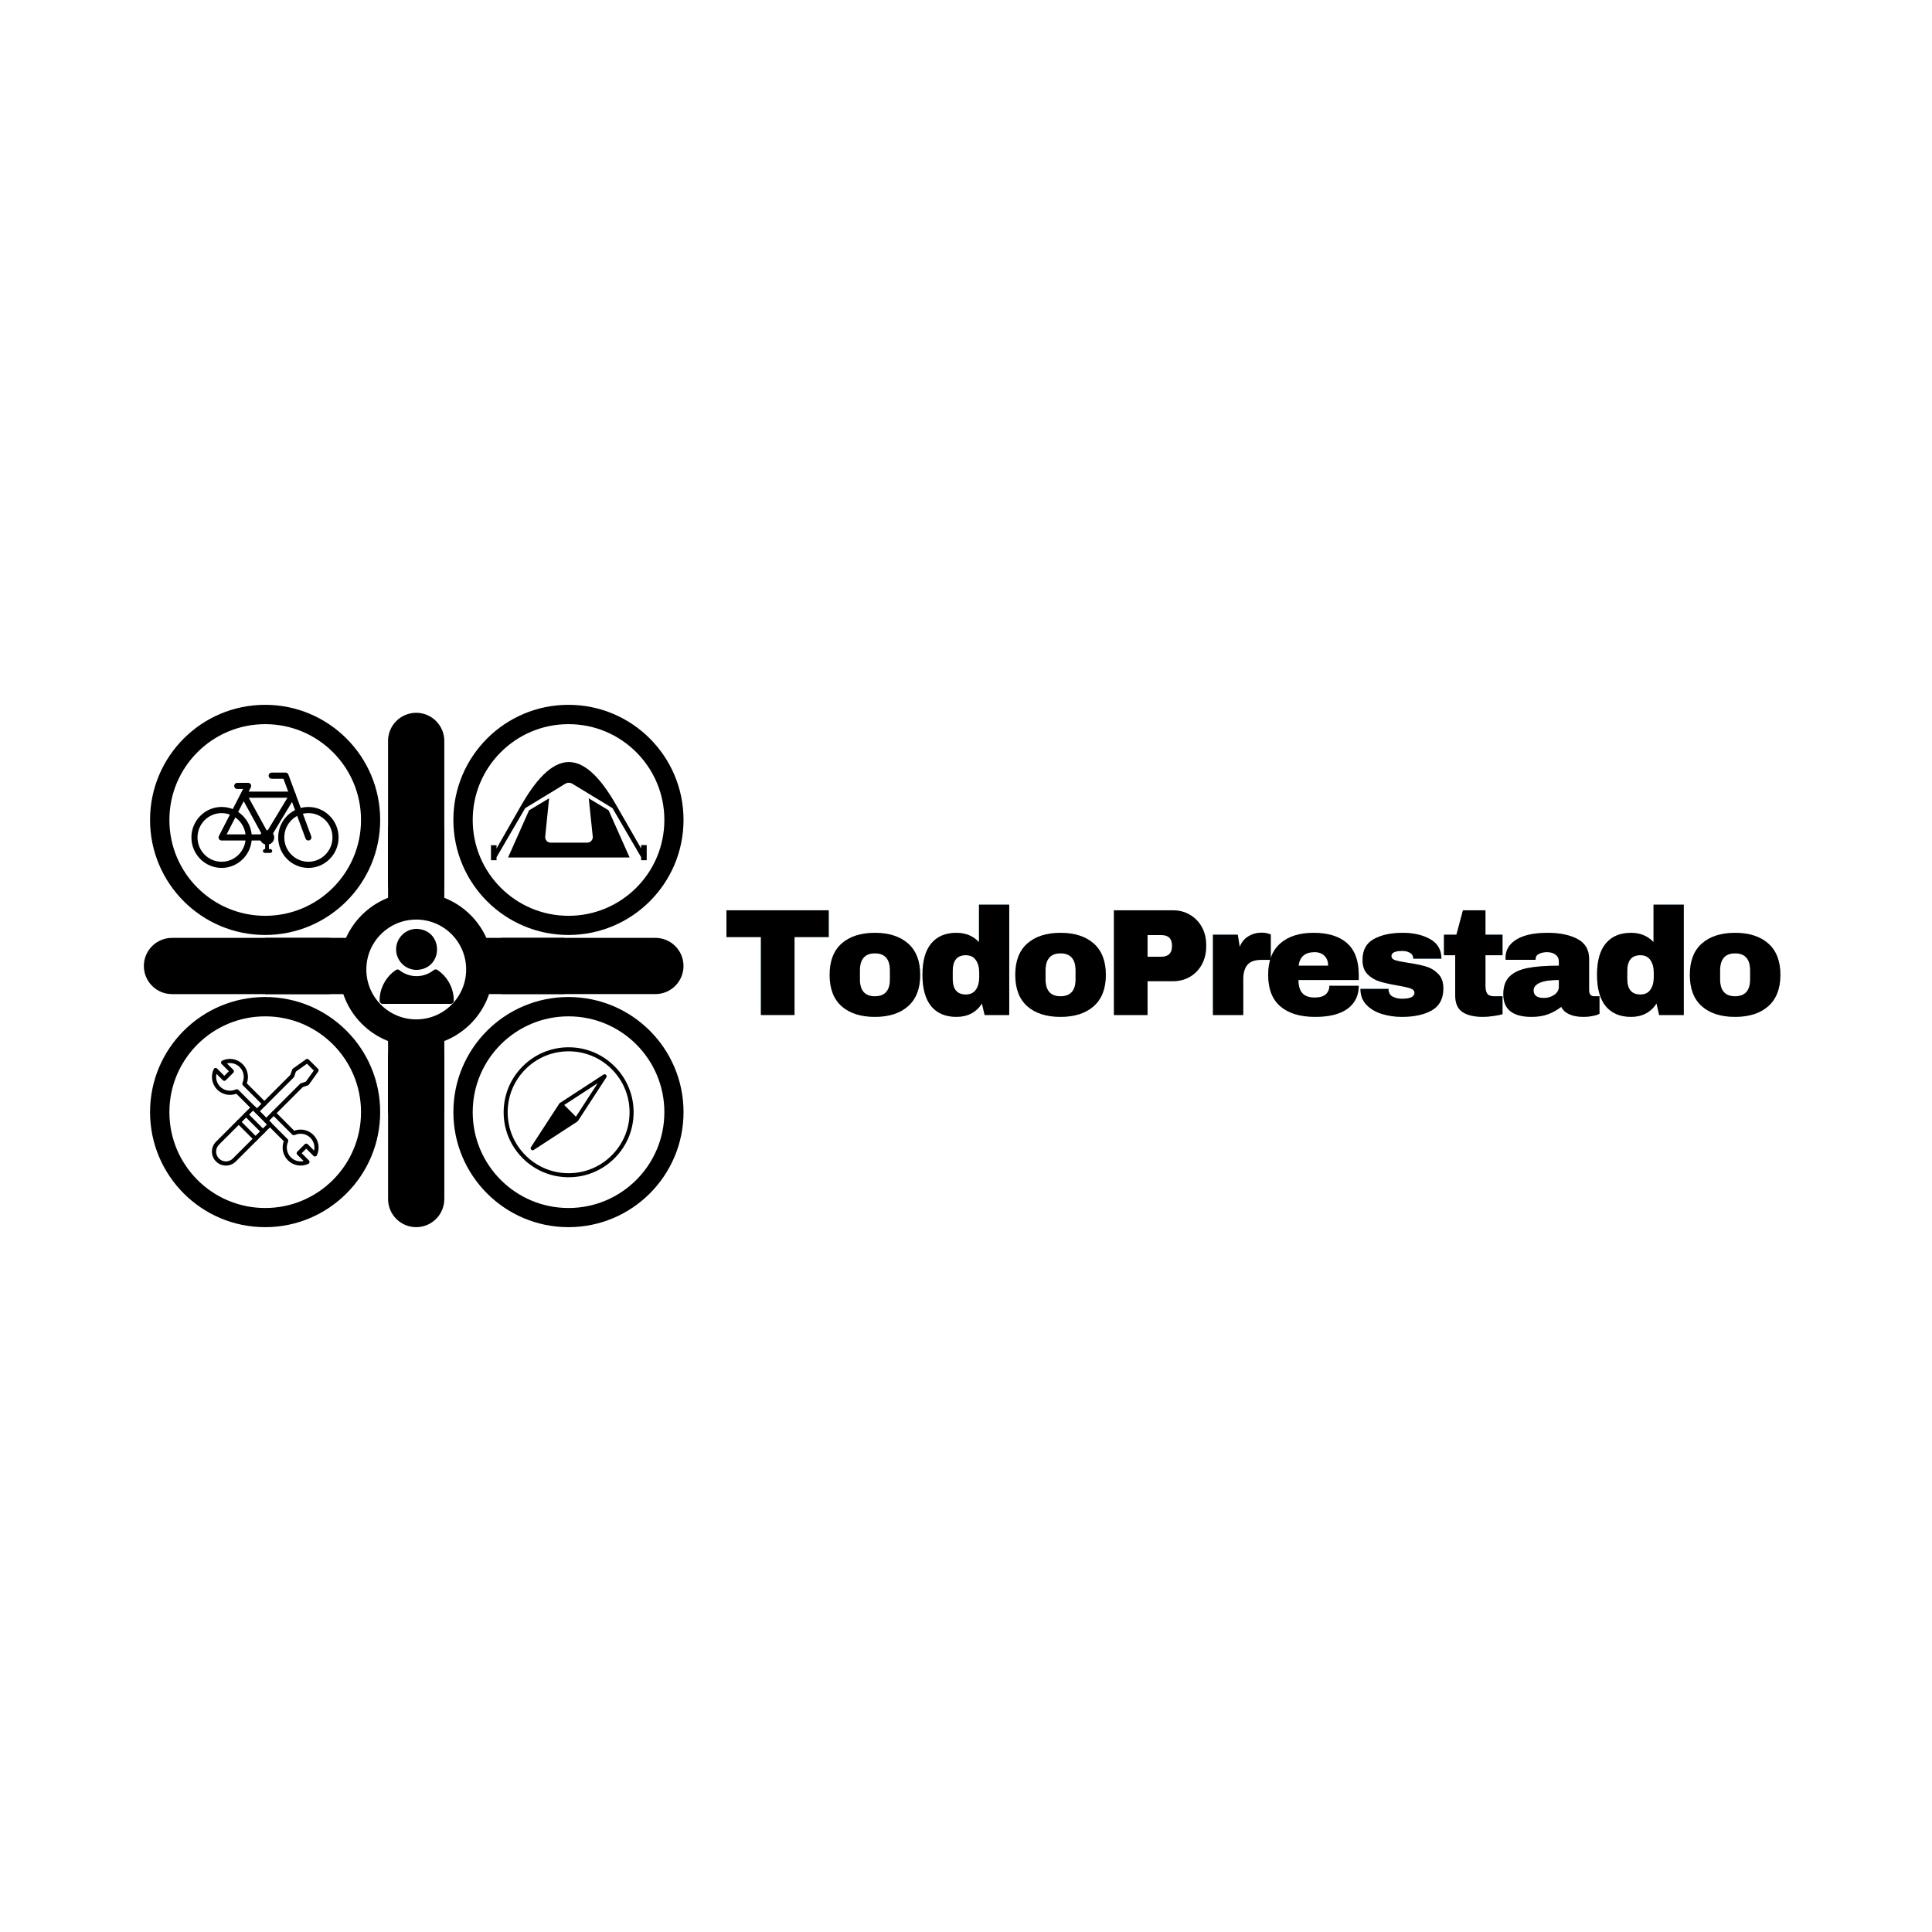 <svg xmlns="http://www.w3.org/2000/svg" xmlns:xlink="http://www.w3.org/1999/xlink" width="500" zoomAndPan="magnify" viewBox="0 0 375 375" height="500" preserveAspectRatio="xMidYMid meet" version="1.0"><defs><g/><clipPath id="51d22a4968"><path d="M 65.852 173.234 L 95.562 173.234 L 95.562 202.945 L 65.852 202.945 Z M 65.852 173.234 " clip-rule="nonzero"/></clipPath><clipPath id="b8a2814859"><path d="M 80.781 173.234 C 72.535 173.234 65.852 179.918 65.852 188.164 C 65.852 196.41 72.535 203.094 80.781 203.094 C 89.027 203.094 95.711 196.41 95.711 188.164 C 95.711 179.918 89.027 173.234 80.781 173.234 Z M 80.781 173.234 " clip-rule="nonzero"/></clipPath><clipPath id="1bf284b2b9"><path d="M 29.125 136.805 L 73.793 136.805 L 73.793 181.477 L 29.125 181.477 Z M 29.125 136.805 " clip-rule="nonzero"/></clipPath><clipPath id="a0500c71b8"><path d="M 51.461 136.805 C 39.125 136.805 29.125 146.805 29.125 159.141 C 29.125 171.477 39.125 181.477 51.461 181.477 C 63.793 181.477 73.793 171.477 73.793 159.141 C 73.793 146.805 63.793 136.805 51.461 136.805 Z M 51.461 136.805 " clip-rule="nonzero"/></clipPath><clipPath id="7dfee5e0df"><path d="M 88 136.805 L 132.672 136.805 L 132.672 181.477 L 88 181.477 Z M 88 136.805 " clip-rule="nonzero"/></clipPath><clipPath id="6f9ae97be9"><path d="M 110.336 136.805 C 98 136.805 88 146.805 88 159.141 C 88 171.477 98 181.477 110.336 181.477 C 122.672 181.477 132.672 171.477 132.672 159.141 C 132.672 146.805 122.672 136.805 110.336 136.805 Z M 110.336 136.805 " clip-rule="nonzero"/></clipPath><clipPath id="6c9ecbb7fb"><path d="M 29.125 193.52 L 73.793 193.52 L 73.793 238.191 L 29.125 238.191 Z M 29.125 193.52 " clip-rule="nonzero"/></clipPath><clipPath id="3307f92e00"><path d="M 51.461 193.52 C 39.125 193.52 29.125 203.52 29.125 215.855 C 29.125 228.191 39.125 238.191 51.461 238.191 C 63.793 238.191 73.793 228.191 73.793 215.855 C 73.793 203.52 63.793 193.52 51.461 193.52 Z M 51.461 193.52 " clip-rule="nonzero"/></clipPath><clipPath id="e83cafc082"><path d="M 88 193.52 L 132.672 193.52 L 132.672 238.191 L 88 238.191 Z M 88 193.52 " clip-rule="nonzero"/></clipPath><clipPath id="cff3b093d2"><path d="M 110.336 193.52 C 98 193.52 88 203.52 88 215.855 C 88 228.191 98 238.191 110.336 238.191 C 122.672 238.191 132.672 228.191 132.672 215.855 C 132.672 203.52 122.672 193.52 110.336 193.52 Z M 110.336 193.52 " clip-rule="nonzero"/></clipPath><clipPath id="0db9d3f330"><path d="M 73.562 180.281 L 88.137 180.281 L 88.137 194.855 L 73.562 194.855 Z M 73.562 180.281 " clip-rule="nonzero"/></clipPath><clipPath id="d505fb170c"><path d="M 27.922 182.043 L 69 182.043 L 69 192.957 L 27.922 192.957 Z M 27.922 182.043 " clip-rule="nonzero"/></clipPath><clipPath id="c0d6586aa4"><path d="M 33.383 182.043 L 63.547 182.043 C 64.996 182.043 66.383 182.617 67.406 183.641 C 68.434 184.664 69.008 186.051 69.008 187.5 C 69.008 188.949 68.434 190.336 67.406 191.359 C 66.383 192.383 64.996 192.957 63.547 192.957 L 33.383 192.957 C 31.934 192.957 30.547 192.383 29.523 191.359 C 28.5 190.336 27.922 188.949 27.922 187.5 C 27.922 186.051 28.5 184.664 29.523 183.641 C 30.547 182.617 31.934 182.043 33.383 182.043 Z M 33.383 182.043 " clip-rule="nonzero"/></clipPath><clipPath id="7d7db7aea1"><path d="M 51.461 182.043 L 67.758 182.043 L 67.758 192.957 L 51.461 192.957 Z M 51.461 182.043 " clip-rule="nonzero"/></clipPath><clipPath id="9d4a334c44"><path d="M 92.281 182.039 L 132.668 182.039 L 132.668 192.953 L 92.281 192.953 Z M 92.281 182.039 " clip-rule="nonzero"/></clipPath><clipPath id="07de945ded"><path d="M 127.211 192.953 L 97.762 192.953 C 96.312 192.953 94.926 192.379 93.898 191.355 C 92.875 190.332 92.301 188.945 92.301 187.496 C 92.301 186.047 92.875 184.66 93.898 183.637 C 94.926 182.613 96.312 182.039 97.762 182.039 L 127.211 182.039 C 128.656 182.039 130.047 182.613 131.07 183.637 C 132.094 184.66 132.668 186.047 132.668 187.496 C 132.668 188.945 132.094 190.332 131.07 191.355 C 130.047 192.379 128.656 192.953 127.211 192.953 Z M 127.211 192.953 " clip-rule="nonzero"/></clipPath><clipPath id="dc08a84a19"><path d="M 93.535 182.039 L 109.547 182.039 L 109.547 192.953 L 93.535 192.953 Z M 93.535 182.039 " clip-rule="nonzero"/></clipPath><clipPath id="79e61c5f32"><path d="M 75.324 199.723 L 86.242 199.723 L 86.242 238.191 L 75.324 238.191 Z M 75.324 199.723 " clip-rule="nonzero"/></clipPath><clipPath id="0e1673c36c"><path d="M 75.324 232.73 L 75.324 205.203 C 75.324 203.754 75.898 202.367 76.922 201.344 C 77.945 200.32 79.332 199.746 80.781 199.746 C 82.23 199.746 83.617 200.32 84.641 201.344 C 85.664 202.367 86.242 203.754 86.242 205.203 L 86.242 232.73 C 86.242 234.18 85.664 235.566 84.641 236.59 C 83.617 237.617 82.23 238.191 80.781 238.191 C 79.332 238.191 77.945 237.617 76.922 236.59 C 75.898 235.566 75.324 234.18 75.324 232.73 Z M 75.324 232.73 " clip-rule="nonzero"/></clipPath><clipPath id="65f0b4b7fd"><path d="M 75.324 200.914 L 86.242 200.914 L 86.242 216.164 L 75.324 216.164 Z M 75.324 200.914 " clip-rule="nonzero"/></clipPath><clipPath id="0460142503"><path d="M 75.32 138.352 L 86.238 138.352 L 86.238 176.82 L 75.32 176.82 Z M 75.32 138.352 " clip-rule="nonzero"/></clipPath><clipPath id="da200a69f6"><path d="M 86.238 143.812 L 86.238 171.34 C 86.238 172.789 85.66 174.176 84.637 175.199 C 83.613 176.223 82.227 176.797 80.777 176.797 C 79.332 176.797 77.941 176.223 76.918 175.199 C 75.895 174.176 75.32 172.789 75.32 171.34 L 75.32 143.812 C 75.32 142.363 75.895 140.977 76.918 139.953 C 77.941 138.93 79.332 138.352 80.777 138.352 C 82.227 138.352 83.613 138.93 84.637 139.953 C 85.66 140.977 86.238 142.363 86.238 143.812 Z M 86.238 143.812 " clip-rule="nonzero"/></clipPath><clipPath id="2c70ca0573"><path d="M 75.32 160.379 L 86.238 160.379 L 86.238 175.629 L 75.32 175.629 Z M 75.32 160.379 " clip-rule="nonzero"/></clipPath><clipPath id="7c608cb29b"><path d="M 41 214 L 53 214 L 53 226.535 L 41 226.535 Z M 41 214 " clip-rule="nonzero"/></clipPath><clipPath id="6fea62fb5c"><path d="M 49 205.234 L 62 205.234 L 62 218 L 49 218 Z M 49 205.234 " clip-rule="nonzero"/></clipPath><clipPath id="5ae2ea6c34"><path d="M 51 215 L 62 215 L 62 226.535 L 51 226.535 Z M 51 215 " clip-rule="nonzero"/></clipPath><clipPath id="85632f9ba0"><path d="M 41 205.234 L 52 205.234 L 52 217 L 41 217 Z M 41 205.234 " clip-rule="nonzero"/></clipPath><clipPath id="e56749ca73"><path d="M 95.277 147.91 L 125.547 147.91 L 125.547 166.969 L 95.277 166.969 Z M 95.277 147.91 " clip-rule="nonzero"/></clipPath><clipPath id="ddf168c803"><path d="M 53 156 L 65.73 156 L 65.73 168.461 L 53 168.461 Z M 53 156 " clip-rule="nonzero"/></clipPath><clipPath id="d28687e82f"><path d="M 37.141 156 L 49 156 L 49 168.461 L 37.141 168.461 Z M 37.141 156 " clip-rule="nonzero"/></clipPath><clipPath id="f5a5a85dc0"><path d="M 52 149.961 L 61 149.961 L 61 164 L 52 164 Z M 52 149.961 " clip-rule="nonzero"/></clipPath><clipPath id="9a4835dd1b"><path d="M 97.758 203.277 L 122.984 203.277 L 122.984 228.504 L 97.758 228.504 Z M 97.758 203.277 " clip-rule="nonzero"/></clipPath></defs><rect x="-37.5" width="450" fill="#ffffff" y="-37.5" height="450" fill-opacity="1"/><rect x="-37.5" width="450" fill="#ffffff" y="-37.5" height="450" fill-opacity="1"/><g clip-path="url(#51d22a4968)"><g clip-path="url(#b8a2814859)"><path stroke-linecap="butt" transform="matrix(0.561, 0, 0, 0.561, 65.851, 173.235)" fill="none" stroke-linejoin="miter" d="M 26.633 -0.001 C 11.923 -0.001 0.001 11.921 0.001 26.631 C 0.001 41.341 11.923 53.264 26.633 53.264 C 41.343 53.264 53.266 41.341 53.266 26.631 C 53.266 11.921 41.343 -0.001 26.633 -0.001 Z M 26.633 -0.001 " stroke="#000000" stroke-width="18.731" stroke-opacity="1" stroke-miterlimit="4"/></g></g><g clip-path="url(#1bf284b2b9)"><g clip-path="url(#a0500c71b8)"><path stroke-linecap="butt" transform="matrix(0.561, 0, 0, 0.561, 29.124, 136.806)" fill="none" stroke-linejoin="miter" d="M 39.847 -0.003 C 17.841 -0.003 0.002 17.836 0.002 39.841 C 0.002 61.847 17.841 79.686 39.847 79.686 C 61.846 79.686 79.684 61.847 79.684 39.841 C 79.684 17.836 61.846 -0.003 39.847 -0.003 Z M 39.847 -0.003 " stroke="#000000" stroke-width="13.379" stroke-opacity="1" stroke-miterlimit="4"/></g></g><g clip-path="url(#7dfee5e0df)"><g clip-path="url(#6f9ae97be9)"><path stroke-linecap="butt" transform="matrix(0.561, 0, 0, 0.561, 87.999, 136.806)" fill="none" stroke-linejoin="miter" d="M 39.846 -0.003 C 17.84 -0.003 0.001 17.836 0.001 39.841 C 0.001 61.847 17.84 79.686 39.846 79.686 C 61.851 79.686 79.69 61.847 79.69 39.841 C 79.69 17.836 61.851 -0.003 39.846 -0.003 Z M 39.846 -0.003 " stroke="#000000" stroke-width="13.379" stroke-opacity="1" stroke-miterlimit="4"/></g></g><g clip-path="url(#6c9ecbb7fb)"><g clip-path="url(#3307f92e00)"><path stroke-linecap="butt" transform="matrix(0.561, 0, 0, 0.561, 29.124, 193.519)" fill="none" stroke-linejoin="miter" d="M 39.847 0.001 C 17.841 0.001 0.002 17.839 0.002 39.845 C 0.002 61.851 17.841 79.69 39.847 79.69 C 61.846 79.69 79.684 61.851 79.684 39.845 C 79.684 17.839 61.846 0.001 39.847 0.001 Z M 39.847 0.001 " stroke="#000000" stroke-width="13.379" stroke-opacity="1" stroke-miterlimit="4"/></g></g><g clip-path="url(#e83cafc082)"><g clip-path="url(#cff3b093d2)"><path stroke-linecap="butt" transform="matrix(0.561, 0, 0, 0.561, 87.999, 193.519)" fill="none" stroke-linejoin="miter" d="M 39.846 0.001 C 17.84 0.001 0.001 17.839 0.001 39.845 C 0.001 61.851 17.84 79.69 39.846 79.69 C 61.851 79.69 79.69 61.851 79.69 39.845 C 79.69 17.839 61.851 0.001 39.846 0.001 Z M 39.846 0.001 " stroke="#000000" stroke-width="13.379" stroke-opacity="1" stroke-miterlimit="4"/></g></g><g clip-path="url(#0db9d3f330)"><path fill="#000000" d="M 76.887 184.273 C 76.887 184.012 76.91 183.754 76.961 183.496 C 77.012 183.242 77.09 182.992 77.188 182.75 C 77.289 182.508 77.414 182.277 77.559 182.062 C 77.703 181.844 77.867 181.641 78.055 181.457 C 78.238 181.273 78.441 181.105 78.656 180.961 C 78.875 180.816 79.105 180.691 79.348 180.594 C 79.586 180.492 79.836 180.418 80.094 180.367 C 80.352 180.312 80.609 180.289 80.871 180.289 C 86.141 180.473 86.148 188.059 80.883 188.262 C 80.621 188.262 80.363 188.234 80.105 188.184 C 79.848 188.137 79.598 188.059 79.355 187.961 C 79.113 187.859 78.883 187.738 78.664 187.594 C 78.445 187.445 78.242 187.281 78.059 187.098 C 77.871 186.91 77.707 186.711 77.562 186.492 C 77.414 186.273 77.293 186.043 77.191 185.801 C 77.09 185.559 77.016 185.312 76.961 185.055 C 76.91 184.797 76.887 184.535 76.887 184.273 Z M 84.906 188.262 C 84.668 188.117 84.434 188.121 84.203 188.281 C 83.723 188.668 83.191 188.965 82.609 189.172 C 82.027 189.375 81.43 189.477 80.809 189.469 C 80.191 189.465 79.594 189.359 79.016 189.145 C 78.434 188.934 77.906 188.629 77.434 188.23 C 77.242 188.145 77.055 188.152 76.875 188.262 C 75.875 188.926 75.094 189.789 74.527 190.848 C 73.961 191.906 73.676 193.035 73.68 194.238 C 73.68 194.406 73.738 194.551 73.859 194.672 C 73.977 194.789 74.121 194.852 74.293 194.852 L 87.469 194.852 C 87.641 194.852 87.785 194.789 87.902 194.672 C 88.023 194.551 88.082 194.406 88.082 194.238 C 88.082 193.039 87.801 191.914 87.238 190.855 C 86.676 189.797 85.898 188.934 84.906 188.262 Z M 84.906 188.262 " fill-opacity="1" fill-rule="nonzero"/></g><g clip-path="url(#d505fb170c)"><g clip-path="url(#c0d6586aa4)"><path fill="#000000" d="M 27.922 182.043 L 68.992 182.043 L 68.992 192.957 L 27.922 192.957 Z M 27.922 182.043 " fill-opacity="1" fill-rule="nonzero"/></g></g><g clip-path="url(#7d7db7aea1)"><path fill="#000000" d="M 51.461 182.043 L 67.75 182.043 L 67.75 192.957 L 51.461 192.957 Z M 51.461 182.043 " fill-opacity="1" fill-rule="nonzero"/></g><g clip-path="url(#9d4a334c44)"><g clip-path="url(#07de945ded)"><path fill="#000000" d="M 132.668 192.953 L 92.281 192.953 L 92.281 182.039 L 132.668 182.039 Z M 132.668 192.953 " fill-opacity="1" fill-rule="nonzero"/></g></g><g clip-path="url(#dc08a84a19)"><path fill="#000000" d="M 109.547 192.953 L 93.555 192.953 L 93.555 182.039 L 109.547 182.039 Z M 109.547 192.953 " fill-opacity="1" fill-rule="nonzero"/></g><g clip-path="url(#79e61c5f32)"><g clip-path="url(#0e1673c36c)"><path fill="#000000" d="M 75.324 238.191 L 75.324 199.723 L 86.242 199.723 L 86.242 238.191 Z M 75.324 238.191 " fill-opacity="1" fill-rule="nonzero"/></g></g><g clip-path="url(#65f0b4b7fd)"><path fill="#000000" d="M 75.324 216.164 L 75.324 200.898 L 86.242 200.898 L 86.242 216.164 Z M 75.324 216.164 " fill-opacity="1" fill-rule="nonzero"/></g><g clip-path="url(#0460142503)"><g clip-path="url(#da200a69f6)"><path fill="#000000" d="M 86.238 138.352 L 86.238 176.82 L 75.32 176.82 L 75.32 138.352 Z M 86.238 138.352 " fill-opacity="1" fill-rule="nonzero"/></g></g><g clip-path="url(#2c70ca0573)"><path fill="#000000" d="M 86.238 160.379 L 86.238 175.645 L 75.32 175.645 L 75.32 160.379 Z M 86.238 160.379 " fill-opacity="1" fill-rule="nonzero"/></g><g clip-path="url(#7c608cb29b)"><path fill="#000000" d="M 41.934 225.441 C 40.871 224.383 40.871 222.668 41.93 221.605 L 48.844 214.691 C 49.004 214.535 49.262 214.535 49.418 214.691 L 52.684 217.957 C 52.84 218.113 52.84 218.371 52.684 218.531 L 45.77 225.441 C 44.707 226.504 42.992 226.504 41.934 225.441 Z M 49.133 215.555 L 42.504 222.18 C 41.762 222.922 41.762 224.125 42.504 224.867 C 43.25 225.613 44.453 225.613 45.195 224.867 L 51.82 218.242 Z M 49.133 215.555 " fill-opacity="1" fill-rule="nonzero"/></g><path fill="#000000" d="M 50.75 219.891 L 47.484 216.625 C 47.328 216.469 47.328 216.211 47.484 216.051 C 47.645 215.895 47.902 215.895 48.059 216.051 L 51.324 219.316 C 51.48 219.473 51.48 219.73 51.324 219.891 C 51.164 220.047 50.906 220.047 50.75 219.891 Z M 50.75 219.891 " fill-opacity="1" fill-rule="nonzero"/><path fill="#000000" d="M 49.312 221.324 L 46.051 218.062 C 45.891 217.902 45.891 217.645 46.051 217.488 C 46.207 217.328 46.465 217.328 46.625 217.488 L 49.887 220.75 C 50.047 220.91 50.047 221.164 49.887 221.324 C 49.73 221.484 49.473 221.484 49.312 221.324 Z M 49.312 221.324 " fill-opacity="1" fill-rule="nonzero"/><g clip-path="url(#6fea62fb5c)"><path fill="#000000" d="M 51.383 217.805 L 49.57 215.992 C 49.41 215.832 49.41 215.578 49.57 215.418 L 56.371 208.617 L 56.703 207.621 C 56.73 207.539 56.781 207.469 56.852 207.418 L 59.391 205.605 C 59.551 205.488 59.773 205.508 59.914 205.648 L 61.727 207.461 C 61.867 207.602 61.883 207.824 61.77 207.984 L 59.957 210.523 C 59.906 210.594 59.836 210.645 59.754 210.672 L 58.758 211.004 L 51.957 217.805 C 51.797 217.965 51.543 217.965 51.383 217.805 Z M 50.43 215.703 L 51.668 216.945 L 58.25 210.363 C 58.297 210.316 58.352 210.285 58.41 210.266 L 59.371 209.941 L 60.91 207.793 L 59.582 206.465 L 57.43 208.004 L 57.109 208.965 C 57.09 209.023 57.059 209.078 57.012 209.125 Z M 50.43 215.703 " fill-opacity="1" fill-rule="nonzero"/></g><g clip-path="url(#5ae2ea6c34)"><path fill="#000000" d="M 55.879 225.215 C 54.91 224.242 54.602 222.777 55.082 221.504 L 51.383 217.805 C 51.223 217.645 51.223 217.391 51.383 217.23 C 51.539 217.07 51.797 217.07 51.957 217.23 L 55.797 221.074 C 55.949 221.223 55.988 221.453 55.902 221.645 C 55.449 222.652 55.668 223.855 56.453 224.641 C 57.109 225.297 58.055 225.559 58.938 225.359 L 57.699 224.121 C 57.539 223.961 57.539 223.707 57.699 223.547 L 59.152 222.09 C 59.312 221.934 59.57 221.934 59.727 222.09 L 60.969 223.328 C 61.164 222.445 60.902 221.504 60.246 220.844 C 59.465 220.062 58.258 219.84 57.25 220.293 C 57.059 220.383 56.832 220.34 56.684 220.191 L 52.84 216.348 C 52.68 216.191 52.68 215.934 52.84 215.773 C 52.996 215.617 53.254 215.617 53.414 215.773 L 57.109 219.473 C 58.383 218.992 59.852 219.301 60.82 220.27 C 61.863 221.316 62.141 222.914 61.504 224.25 C 61.383 224.5 61.047 224.559 60.848 224.359 L 59.441 222.953 L 58.559 223.836 L 59.969 225.242 C 60.164 225.441 60.109 225.773 59.855 225.895 C 58.516 226.535 56.918 226.254 55.879 225.215 Z M 55.879 225.215 " fill-opacity="1" fill-rule="nonzero"/></g><g clip-path="url(#85632f9ba0)"><path fill="#000000" d="M 49.57 215.992 L 45.871 212.293 C 44.598 212.773 43.133 212.465 42.16 211.496 C 41.117 210.449 40.844 208.852 41.48 207.52 C 41.598 207.266 41.934 207.207 42.133 207.406 L 43.539 208.816 L 44.422 207.934 L 43.016 206.523 C 42.816 206.328 42.875 205.992 43.125 205.871 C 44.461 205.234 46.059 205.508 47.102 206.555 C 48.074 207.523 48.383 208.992 47.902 210.262 L 51.598 213.961 C 51.758 214.121 51.758 214.379 51.598 214.535 C 51.441 214.695 51.184 214.695 51.023 214.535 L 47.184 210.695 C 47.035 210.543 46.992 210.316 47.078 210.125 C 47.535 209.117 47.312 207.91 46.527 207.129 C 45.871 206.469 44.93 206.211 44.047 206.406 L 45.285 207.645 C 45.441 207.805 45.441 208.062 45.285 208.219 L 43.828 209.676 C 43.75 209.754 43.648 209.797 43.539 209.797 C 43.434 209.797 43.328 209.754 43.254 209.676 L 42.016 208.438 C 41.816 209.32 42.078 210.266 42.734 210.922 C 43.52 211.703 44.723 211.926 45.73 211.473 C 45.922 211.387 46.152 211.426 46.301 211.574 L 50.145 215.418 C 50.301 215.578 50.301 215.832 50.145 215.992 C 49.984 216.152 49.727 216.152 49.57 215.992 Z M 49.57 215.992 " fill-opacity="1" fill-rule="nonzero"/></g><g clip-path="url(#e56749ca73)"><path fill="#000000" d="M 110.414 147.91 C 106.93 147.91 103.801 151.723 101.156 156.328 L 96.379 164.695 L 96.379 164.059 L 95.297 164.059 L 95.297 166.969 L 96.379 166.969 L 96.379 166.387 L 101.938 156.859 L 108.605 152.809 C 109.82 152.066 109.898 151.934 110.414 151.934 C 110.926 151.934 111.008 152.094 112.219 152.809 L 118.887 156.859 L 124.445 166.387 L 124.445 166.969 L 125.527 166.969 L 125.527 164.031 L 124.445 164.031 L 124.445 164.695 L 119.641 156.328 C 117.023 151.723 113.895 147.91 110.414 147.91 Z M 106.578 154.953 L 102.691 157.281 L 98.617 166.441 L 122.207 166.441 L 118.133 157.281 L 114.273 154.953 L 115.055 162.391 C 115.109 163.027 114.594 163.555 114.027 163.555 L 106.848 163.555 C 106.281 163.555 105.77 163.027 105.824 162.391 Z M 106.578 154.953 " fill-opacity="1" fill-rule="nonzero"/></g><g clip-path="url(#ddf168c803)"><path fill="#000000" d="M 59.859 157.824 C 57.277 157.824 55.18 159.941 55.18 162.547 C 55.18 165.148 57.277 167.266 59.859 167.266 C 62.438 167.266 64.535 165.148 64.535 162.547 C 64.535 159.941 62.438 157.824 59.859 157.824 Z M 59.859 168.461 C 56.625 168.461 53.996 165.809 53.996 162.547 C 53.996 159.285 56.625 156.633 59.859 156.633 C 63.09 156.633 65.719 159.285 65.719 162.547 C 65.719 165.809 63.09 168.461 59.859 168.461 " fill-opacity="1" fill-rule="nonzero"/></g><g clip-path="url(#d28687e82f)"><path fill="#000000" d="M 43.016 157.824 C 40.434 157.824 38.336 159.941 38.336 162.547 C 38.336 165.148 40.434 167.266 43.016 167.266 C 45.594 167.266 47.691 165.148 47.691 162.547 C 47.691 159.941 45.594 157.824 43.016 157.824 Z M 43.016 168.461 C 39.781 168.461 37.152 165.809 37.152 162.547 C 37.152 159.285 39.781 156.629 43.016 156.629 C 46.246 156.629 48.875 159.285 48.875 162.547 C 48.875 165.809 46.246 168.461 43.016 168.461 " fill-opacity="1" fill-rule="nonzero"/></g><g clip-path="url(#f5a5a85dc0)"><path fill="#000000" d="M 59.859 163.145 C 59.617 163.145 59.395 162.996 59.305 162.754 L 55.016 151.156 L 52.734 151.156 C 52.41 151.156 52.145 150.887 52.145 150.559 C 52.145 150.23 52.41 149.961 52.734 149.961 L 55.426 149.961 C 55.672 149.961 55.895 150.117 55.98 150.352 L 60.414 162.336 C 60.527 162.645 60.371 162.988 60.066 163.105 C 59.996 163.129 59.926 163.145 59.859 163.145 " fill-opacity="1" fill-rule="nonzero"/></g><path fill="#000000" d="M 43.988 161.949 L 50.828 161.949 L 47.301 155.512 Z M 51.828 163.145 L 43.016 163.145 C 42.809 163.145 42.617 163.035 42.508 162.855 C 42.402 162.676 42.395 162.457 42.488 162.27 L 46.758 153.977 C 46.758 153.973 46.758 153.973 46.758 153.973 L 47.184 153.141 L 46.051 153.141 C 45.727 153.141 45.461 152.875 45.461 152.547 C 45.461 152.215 45.727 151.949 46.051 151.949 L 48.16 151.949 C 48.367 151.949 48.559 152.059 48.664 152.234 C 48.773 152.414 48.781 152.637 48.684 152.82 L 48.258 153.652 L 56.391 153.652 C 56.715 153.652 56.98 153.918 56.98 154.25 C 56.98 154.578 56.715 154.844 56.391 154.844 L 48.285 154.844 L 52.348 162.258 C 52.449 162.441 52.445 162.668 52.34 162.848 C 52.234 163.031 52.039 163.145 51.828 163.145 " fill-opacity="1" fill-rule="nonzero"/><path fill="#000000" d="M 51.828 163.145 C 51.723 163.145 51.617 163.113 51.523 163.055 C 51.242 162.883 51.156 162.516 51.324 162.234 L 56.305 153.988 C 56.473 153.707 56.836 153.621 57.117 153.789 C 57.395 153.961 57.484 154.328 57.312 154.613 L 52.336 162.855 C 52.223 163.039 52.027 163.145 51.828 163.145 " fill-opacity="1" fill-rule="nonzero"/><path fill="#000000" d="M 53.223 162.547 C 53.223 163.324 52.598 163.953 51.828 163.953 C 51.059 163.953 50.438 163.324 50.438 162.547 C 50.438 161.77 51.059 161.141 51.828 161.141 C 52.598 161.141 53.223 161.77 53.223 162.547 " fill-opacity="1" fill-rule="nonzero"/><path fill="#000000" d="M 52.469 165.547 L 51.398 165.547 C 51.195 165.547 51.035 165.383 51.035 165.176 C 51.035 164.973 51.195 164.809 51.398 164.809 L 51.465 164.809 L 51.465 162.547 C 51.465 162.34 51.629 162.176 51.828 162.176 C 52.031 162.176 52.195 162.34 52.195 162.547 L 52.195 164.809 L 52.469 164.809 C 52.672 164.809 52.836 164.973 52.836 165.176 C 52.836 165.383 52.672 165.547 52.469 165.547 " fill-opacity="1" fill-rule="nonzero"/><g clip-path="url(#9a4835dd1b)"><path fill="#000000" d="M 110.371 228.504 C 107 228.504 103.836 227.191 101.453 224.809 C 99.07 222.426 97.758 219.258 97.758 215.891 C 97.758 212.52 99.07 209.355 101.453 206.973 C 103.836 204.59 107 203.277 110.371 203.277 C 113.738 203.277 116.906 204.59 119.289 206.973 C 121.672 209.355 122.984 212.52 122.984 215.891 C 122.984 219.258 121.672 222.426 119.289 224.809 C 116.906 227.191 113.738 228.504 110.371 228.504 Z M 110.371 204.059 C 107.211 204.059 104.238 205.289 102.004 207.523 C 99.77 209.758 98.539 212.73 98.539 215.891 C 98.539 219.051 99.77 222.02 102.004 224.254 C 104.238 226.488 107.211 227.719 110.371 227.719 C 113.531 227.719 116.5 226.488 118.734 224.254 C 120.969 222.02 122.199 219.051 122.199 215.891 C 122.199 212.73 120.969 209.758 118.734 207.523 C 116.5 205.289 113.531 204.059 110.371 204.059 Z M 117.633 208.625 C 117.504 208.496 117.301 208.473 117.145 208.574 L 108.68 214.082 C 108.668 214.09 108.656 214.098 108.648 214.105 C 108.645 214.105 108.645 214.109 108.645 214.109 C 108.637 214.113 108.629 214.121 108.621 214.129 C 108.617 214.133 108.613 214.137 108.609 214.141 C 108.602 214.148 108.594 214.156 108.59 214.164 C 108.586 214.164 108.586 214.164 108.586 214.168 C 108.578 214.176 108.57 214.188 108.562 214.199 L 103.055 222.664 C 102.953 222.82 102.977 223.023 103.105 223.152 C 103.184 223.23 103.281 223.27 103.383 223.27 C 103.457 223.27 103.531 223.246 103.598 223.207 L 112.062 217.695 C 112.086 217.684 112.105 217.664 112.125 217.645 C 112.145 217.625 112.164 217.605 112.176 217.582 L 117.688 209.117 C 117.785 208.961 117.766 208.758 117.633 208.625 Z M 111.785 216.75 L 109.512 214.477 L 116.02 210.238 Z M 111.785 216.75 " fill-opacity="1" fill-rule="nonzero"/></g><g fill="#039be5" fill-opacity="0.4"><g transform="translate(140.328, 197.015)"><g><path d="M 13.891 -15.125 L 13.891 0 L 7.359 0 L 7.359 -15.125 L 0.672 -15.125 L 0.672 -20.328 L 20.531 -20.328 L 20.531 -15.125 Z M 13.891 -15.125 "/></g></g></g><g fill="#039be5" fill-opacity="0.4"><g transform="translate(159.969, 197.015)"><g><path d="M 9.844 -15.953 C 12.582 -15.953 14.734 -15.258 16.297 -13.875 C 17.859 -12.488 18.641 -10.461 18.641 -7.797 C 18.641 -5.141 17.859 -3.113 16.297 -1.719 C 14.734 -0.332 12.582 0.359 9.844 0.359 C 7.102 0.359 4.953 -0.328 3.391 -1.703 C 1.836 -3.086 1.062 -5.117 1.062 -7.797 C 1.062 -10.473 1.836 -12.5 3.391 -13.875 C 4.953 -15.258 7.102 -15.953 9.844 -15.953 Z M 9.844 -11.969 C 7.906 -11.969 6.938 -10.852 6.938 -8.625 L 6.938 -6.938 C 6.938 -4.738 7.906 -3.641 9.844 -3.641 C 11.789 -3.641 12.766 -4.738 12.766 -6.938 L 12.766 -8.625 C 12.766 -10.852 11.789 -11.969 9.844 -11.969 Z M 9.844 -11.969 "/></g></g></g><g fill="#039be5" fill-opacity="0.4"><g transform="translate(177.986, 197.015)"><g><path d="M 13.125 0 L 12.609 -2.219 C 11.473 -0.5 9.82 0.359 7.656 0.359 C 5.539 0.359 3.91 -0.328 2.766 -1.703 C 1.629 -3.086 1.062 -5.129 1.062 -7.828 C 1.062 -10.504 1.629 -12.523 2.766 -13.891 C 3.91 -15.266 5.539 -15.953 7.656 -15.953 C 9.445 -15.953 10.906 -15.352 12.031 -14.156 L 12.031 -21.422 L 17.906 -21.422 L 17.906 0 Z M 9.484 -11.609 C 7.785 -11.609 6.938 -10.594 6.938 -8.562 L 6.938 -7 C 6.938 -4.988 7.785 -3.984 9.484 -3.984 C 10.348 -3.984 10.992 -4.289 11.422 -4.906 C 11.859 -5.52 12.078 -6.316 12.078 -7.297 L 12.078 -8.266 C 12.078 -9.254 11.859 -10.055 11.422 -10.672 C 10.992 -11.297 10.348 -11.609 9.484 -11.609 Z M 9.484 -11.609 "/></g></g></g><g fill="#039be5" fill-opacity="0.4"><g transform="translate(196.002, 197.015)"><g><path d="M 9.844 -15.953 C 12.582 -15.953 14.734 -15.258 16.297 -13.875 C 17.859 -12.488 18.641 -10.461 18.641 -7.797 C 18.641 -5.141 17.859 -3.113 16.297 -1.719 C 14.734 -0.332 12.582 0.359 9.844 0.359 C 7.102 0.359 4.953 -0.328 3.391 -1.703 C 1.836 -3.086 1.062 -5.117 1.062 -7.797 C 1.062 -10.473 1.836 -12.5 3.391 -13.875 C 4.953 -15.258 7.102 -15.953 9.844 -15.953 Z M 9.844 -11.969 C 7.906 -11.969 6.938 -10.852 6.938 -8.625 L 6.938 -6.938 C 6.938 -4.738 7.906 -3.641 9.844 -3.641 C 11.789 -3.641 12.766 -4.738 12.766 -6.938 L 12.766 -8.625 C 12.766 -10.852 11.789 -11.969 9.844 -11.969 Z M 9.844 -11.969 "/></g></g></g><g fill="#039be5" fill-opacity="0.4"><g transform="translate(214.019, 197.015)"><g><path d="M 13.594 -20.328 C 14.852 -20.328 15.973 -20.035 16.953 -19.453 C 17.941 -18.867 18.711 -18.07 19.266 -17.062 C 19.816 -16.051 20.094 -14.914 20.094 -13.656 L 20.094 -13.266 C 20.094 -12.004 19.816 -10.859 19.266 -9.828 C 18.711 -8.805 17.941 -8.004 16.953 -7.422 C 15.973 -6.848 14.852 -6.562 13.594 -6.562 L 8.719 -6.562 L 8.719 0 L 2.188 0 L 2.188 -20.328 Z M 8.719 -11.312 L 11.406 -11.312 C 12.094 -11.312 12.609 -11.488 12.953 -11.844 C 13.297 -12.195 13.469 -12.68 13.469 -13.297 L 13.469 -13.531 C 13.469 -14.164 13.297 -14.656 12.953 -15 C 12.609 -15.344 12.094 -15.516 11.406 -15.516 L 8.719 -15.516 Z M 8.719 -11.312 "/></g></g></g><g fill="#039be5" fill-opacity="0.4"><g transform="translate(233.66, 197.015)"><g><path d="M 11.25 -15.984 C 11.707 -15.984 12.113 -15.926 12.469 -15.812 C 12.82 -15.707 13 -15.645 13 -15.625 L 13 -10.703 L 11.109 -10.703 C 9.891 -10.703 9.008 -10.383 8.469 -9.75 C 7.926 -9.125 7.656 -8.188 7.656 -6.938 L 7.656 0 L 1.766 0 L 1.766 -15.594 L 6.594 -15.594 L 6.969 -13.234 C 7.32 -14.141 7.883 -14.82 8.656 -15.281 C 9.426 -15.75 10.289 -15.984 11.25 -15.984 Z M 11.25 -15.984 "/></g></g></g><g fill="#039be5" fill-opacity="0.4"><g transform="translate(245.09, 197.015)"><g><path d="M 9.844 -15.953 C 12.695 -15.953 14.875 -15.281 16.375 -13.938 C 17.883 -12.602 18.641 -10.555 18.641 -7.797 L 18.641 -6.797 L 6.938 -6.797 C 6.938 -5.672 7.188 -4.82 7.688 -4.25 C 8.195 -3.676 8.992 -3.391 10.078 -3.391 C 11.055 -3.391 11.773 -3.598 12.234 -4.016 C 12.703 -4.43 12.938 -4.984 12.938 -5.672 L 18.641 -5.672 C 18.641 -3.785 17.922 -2.305 16.484 -1.234 C 15.047 -0.172 12.945 0.359 10.188 0.359 C 7.289 0.359 5.047 -0.312 3.453 -1.656 C 1.859 -3.008 1.062 -5.055 1.062 -7.797 C 1.062 -10.473 1.836 -12.5 3.391 -13.875 C 4.953 -15.258 7.102 -15.953 9.844 -15.953 Z M 10.078 -12.203 C 8.223 -12.203 7.188 -11.328 6.969 -9.578 L 12.703 -9.578 C 12.703 -10.379 12.469 -11.016 12 -11.484 C 11.539 -11.961 10.898 -12.203 10.078 -12.203 Z M 10.078 -12.203 "/></g></g></g><g fill="#039be5" fill-opacity="0.4"><g transform="translate(263.107, 197.015)"><g><path d="M 9.188 -15.953 C 11.281 -15.953 13.051 -15.539 14.5 -14.719 C 15.945 -13.906 16.672 -12.645 16.672 -10.938 L 11.203 -10.938 C 11.203 -11.508 10.945 -11.91 10.438 -12.141 C 10.07 -12.336 9.625 -12.438 9.094 -12.438 C 7.676 -12.438 6.969 -12.102 6.969 -11.438 C 6.969 -11.062 7.211 -10.797 7.703 -10.641 C 8.203 -10.484 9.016 -10.316 10.141 -10.141 C 11.516 -9.941 12.664 -9.707 13.594 -9.438 C 14.52 -9.176 15.328 -8.703 16.016 -8.016 C 16.703 -7.336 17.047 -6.391 17.047 -5.172 C 17.047 -3.18 16.301 -1.758 14.812 -0.906 C 13.332 -0.062 11.391 0.359 8.984 0.359 C 7.598 0.359 6.297 0.164 5.078 -0.219 C 3.859 -0.602 2.863 -1.195 2.094 -2 C 1.332 -2.812 0.953 -3.836 0.953 -5.078 L 6.406 -5.078 L 6.406 -4.969 C 6.426 -4.289 6.707 -3.816 7.25 -3.547 C 7.789 -3.285 8.367 -3.156 8.984 -3.156 C 10.617 -3.156 11.438 -3.539 11.438 -4.312 C 11.438 -4.707 11.176 -4.992 10.656 -5.172 C 10.145 -5.348 9.312 -5.535 8.156 -5.734 C 6.758 -5.973 5.613 -6.227 4.719 -6.5 C 3.82 -6.77 3.035 -7.234 2.359 -7.891 C 1.691 -8.555 1.359 -9.484 1.359 -10.672 C 1.359 -12.578 2.082 -13.93 3.531 -14.734 C 4.977 -15.547 6.863 -15.953 9.188 -15.953 Z M 9.188 -15.953 "/></g></g></g><g fill="#039be5" fill-opacity="0.4"><g transform="translate(279.469, 197.015)"><g><path d="M 12.172 -15.594 L 12.172 -11.609 L 8.859 -11.609 L 8.859 -5.672 C 8.859 -4.961 8.977 -4.445 9.219 -4.125 C 9.457 -3.801 9.891 -3.641 10.516 -3.641 L 12.172 -3.641 L 12.172 -0.172 C 11.703 -0.016 11.094 0.109 10.344 0.203 C 9.594 0.305 8.941 0.359 8.391 0.359 C 6.66 0.359 5.328 0.047 4.391 -0.578 C 3.453 -1.211 2.984 -2.289 2.984 -3.812 L 2.984 -11.609 L 0.797 -11.609 L 0.797 -15.594 L 3.219 -15.594 L 4.484 -20.328 L 8.859 -20.328 L 8.859 -15.594 Z M 12.172 -15.594 "/></g></g></g><g fill="#039be5" fill-opacity="0.4"><g transform="translate(290.9, 197.015)"><g><path d="M 9.484 -15.953 C 11.867 -15.953 13.805 -15.551 15.297 -14.75 C 16.797 -13.957 17.547 -12.664 17.547 -10.875 L 17.547 -4.781 C 17.547 -4.445 17.625 -4.172 17.781 -3.953 C 17.945 -3.742 18.188 -3.641 18.5 -3.641 L 19.562 -3.641 L 19.562 -0.234 C 19.5 -0.191 19.344 -0.125 19.094 -0.031 C 18.852 0.051 18.504 0.133 18.047 0.219 C 17.598 0.312 17.078 0.359 16.484 0.359 C 15.348 0.359 14.41 0.188 13.672 -0.156 C 12.93 -0.5 12.422 -0.977 12.141 -1.594 C 11.391 -1 10.551 -0.523 9.625 -0.172 C 8.707 0.18 7.625 0.359 6.375 0.359 C 2.719 0.359 0.891 -1.098 0.891 -4.016 C 0.891 -5.535 1.297 -6.691 2.109 -7.484 C 2.93 -8.285 4.109 -8.832 5.641 -9.125 C 7.18 -9.426 9.191 -9.578 11.672 -9.578 L 11.672 -10.344 C 11.672 -10.945 11.457 -11.406 11.031 -11.719 C 10.613 -12.039 10.066 -12.203 9.391 -12.203 C 8.785 -12.203 8.258 -12.094 7.812 -11.875 C 7.375 -11.656 7.156 -11.312 7.156 -10.844 L 7.156 -10.719 L 1.359 -10.719 C 1.336 -10.82 1.328 -10.961 1.328 -11.141 C 1.328 -12.617 2.031 -13.789 3.438 -14.656 C 4.852 -15.52 6.867 -15.953 9.484 -15.953 Z M 11.672 -6.797 C 9.992 -6.797 8.754 -6.613 7.953 -6.25 C 7.16 -5.883 6.766 -5.395 6.766 -4.781 C 6.766 -3.801 7.438 -3.312 8.781 -3.312 C 9.539 -3.312 10.211 -3.516 10.797 -3.922 C 11.379 -4.336 11.672 -4.852 11.672 -5.469 Z M 11.672 -6.797 "/></g></g></g><g fill="#039be5" fill-opacity="0.4"><g transform="translate(308.916, 197.015)"><g><path d="M 13.125 0 L 12.609 -2.219 C 11.473 -0.5 9.82 0.359 7.656 0.359 C 5.539 0.359 3.91 -0.328 2.766 -1.703 C 1.629 -3.086 1.062 -5.129 1.062 -7.828 C 1.062 -10.504 1.629 -12.523 2.766 -13.891 C 3.91 -15.266 5.539 -15.953 7.656 -15.953 C 9.445 -15.953 10.906 -15.352 12.031 -14.156 L 12.031 -21.422 L 17.906 -21.422 L 17.906 0 Z M 9.484 -11.609 C 7.785 -11.609 6.938 -10.594 6.938 -8.562 L 6.938 -7 C 6.938 -4.988 7.785 -3.984 9.484 -3.984 C 10.348 -3.984 10.992 -4.289 11.422 -4.906 C 11.859 -5.52 12.078 -6.316 12.078 -7.297 L 12.078 -8.266 C 12.078 -9.254 11.859 -10.055 11.422 -10.672 C 10.992 -11.297 10.348 -11.609 9.484 -11.609 Z M 9.484 -11.609 "/></g></g></g><g fill="#039be5" fill-opacity="0.4"><g transform="translate(326.933, 197.015)"><g><path d="M 9.844 -15.953 C 12.582 -15.953 14.734 -15.258 16.297 -13.875 C 17.859 -12.488 18.641 -10.461 18.641 -7.797 C 18.641 -5.141 17.859 -3.113 16.297 -1.719 C 14.734 -0.332 12.582 0.359 9.844 0.359 C 7.102 0.359 4.953 -0.328 3.391 -1.703 C 1.836 -3.086 1.062 -5.117 1.062 -7.797 C 1.062 -10.473 1.836 -12.5 3.391 -13.875 C 4.953 -15.258 7.102 -15.953 9.844 -15.953 Z M 9.844 -11.969 C 7.906 -11.969 6.938 -10.852 6.938 -8.625 L 6.938 -6.938 C 6.938 -4.738 7.906 -3.641 9.844 -3.641 C 11.789 -3.641 12.766 -4.738 12.766 -6.938 L 12.766 -8.625 C 12.766 -10.852 11.789 -11.969 9.844 -11.969 Z M 9.844 -11.969 "/></g></g></g><g fill="#000000" fill-opacity="1"><g transform="translate(140.328, 197.015)"><g><path d="M 13.891 -15.125 L 13.891 0 L 7.359 0 L 7.359 -15.125 L 0.672 -15.125 L 0.672 -20.328 L 20.531 -20.328 L 20.531 -15.125 Z M 13.891 -15.125 "/></g></g></g><g fill="#000000" fill-opacity="1"><g transform="translate(159.969, 197.015)"><g><path d="M 9.844 -15.953 C 12.582 -15.953 14.734 -15.258 16.297 -13.875 C 17.859 -12.488 18.641 -10.461 18.641 -7.797 C 18.641 -5.141 17.859 -3.113 16.297 -1.719 C 14.734 -0.332 12.582 0.359 9.844 0.359 C 7.102 0.359 4.953 -0.328 3.391 -1.703 C 1.836 -3.086 1.062 -5.117 1.062 -7.797 C 1.062 -10.473 1.836 -12.5 3.391 -13.875 C 4.953 -15.258 7.102 -15.953 9.844 -15.953 Z M 9.844 -11.969 C 7.906 -11.969 6.938 -10.852 6.938 -8.625 L 6.938 -6.938 C 6.938 -4.738 7.906 -3.641 9.844 -3.641 C 11.789 -3.641 12.766 -4.738 12.766 -6.938 L 12.766 -8.625 C 12.766 -10.852 11.789 -11.969 9.844 -11.969 Z M 9.844 -11.969 "/></g></g></g><g fill="#000000" fill-opacity="1"><g transform="translate(177.986, 197.015)"><g><path d="M 13.125 0 L 12.609 -2.219 C 11.473 -0.5 9.82 0.359 7.656 0.359 C 5.539 0.359 3.91 -0.328 2.766 -1.703 C 1.629 -3.086 1.062 -5.129 1.062 -7.828 C 1.062 -10.504 1.629 -12.523 2.766 -13.891 C 3.91 -15.266 5.539 -15.953 7.656 -15.953 C 9.445 -15.953 10.906 -15.352 12.031 -14.156 L 12.031 -21.422 L 17.906 -21.422 L 17.906 0 Z M 9.484 -11.609 C 7.785 -11.609 6.938 -10.594 6.938 -8.562 L 6.938 -7 C 6.938 -4.988 7.785 -3.984 9.484 -3.984 C 10.348 -3.984 10.992 -4.289 11.422 -4.906 C 11.859 -5.52 12.078 -6.316 12.078 -7.297 L 12.078 -8.266 C 12.078 -9.254 11.859 -10.055 11.422 -10.672 C 10.992 -11.297 10.348 -11.609 9.484 -11.609 Z M 9.484 -11.609 "/></g></g></g><g fill="#000000" fill-opacity="1"><g transform="translate(196.002, 197.015)"><g><path d="M 9.844 -15.953 C 12.582 -15.953 14.734 -15.258 16.297 -13.875 C 17.859 -12.488 18.641 -10.461 18.641 -7.797 C 18.641 -5.141 17.859 -3.113 16.297 -1.719 C 14.734 -0.332 12.582 0.359 9.844 0.359 C 7.102 0.359 4.953 -0.328 3.391 -1.703 C 1.836 -3.086 1.062 -5.117 1.062 -7.797 C 1.062 -10.473 1.836 -12.5 3.391 -13.875 C 4.953 -15.258 7.102 -15.953 9.844 -15.953 Z M 9.844 -11.969 C 7.906 -11.969 6.938 -10.852 6.938 -8.625 L 6.938 -6.938 C 6.938 -4.738 7.906 -3.641 9.844 -3.641 C 11.789 -3.641 12.766 -4.738 12.766 -6.938 L 12.766 -8.625 C 12.766 -10.852 11.789 -11.969 9.844 -11.969 Z M 9.844 -11.969 "/></g></g></g><g fill="#000000" fill-opacity="1"><g transform="translate(214.019, 197.015)"><g><path d="M 13.594 -20.328 C 14.852 -20.328 15.973 -20.035 16.953 -19.453 C 17.941 -18.867 18.711 -18.07 19.266 -17.062 C 19.816 -16.051 20.094 -14.914 20.094 -13.656 L 20.094 -13.266 C 20.094 -12.004 19.816 -10.859 19.266 -9.828 C 18.711 -8.805 17.941 -8.004 16.953 -7.422 C 15.973 -6.848 14.852 -6.562 13.594 -6.562 L 8.719 -6.562 L 8.719 0 L 2.188 0 L 2.188 -20.328 Z M 8.719 -11.312 L 11.406 -11.312 C 12.094 -11.312 12.609 -11.488 12.953 -11.844 C 13.297 -12.195 13.469 -12.68 13.469 -13.297 L 13.469 -13.531 C 13.469 -14.164 13.297 -14.656 12.953 -15 C 12.609 -15.344 12.094 -15.516 11.406 -15.516 L 8.719 -15.516 Z M 8.719 -11.312 "/></g></g></g><g fill="#000000" fill-opacity="1"><g transform="translate(233.66, 197.015)"><g><path d="M 11.25 -15.984 C 11.707 -15.984 12.113 -15.926 12.469 -15.812 C 12.82 -15.707 13 -15.645 13 -15.625 L 13 -10.703 L 11.109 -10.703 C 9.891 -10.703 9.008 -10.383 8.469 -9.75 C 7.926 -9.125 7.656 -8.188 7.656 -6.938 L 7.656 0 L 1.766 0 L 1.766 -15.594 L 6.594 -15.594 L 6.969 -13.234 C 7.32 -14.141 7.883 -14.82 8.656 -15.281 C 9.426 -15.75 10.289 -15.984 11.25 -15.984 Z M 11.25 -15.984 "/></g></g></g><g fill="#000000" fill-opacity="1"><g transform="translate(245.09, 197.015)"><g><path d="M 9.844 -15.953 C 12.695 -15.953 14.875 -15.281 16.375 -13.938 C 17.883 -12.602 18.641 -10.555 18.641 -7.797 L 18.641 -6.797 L 6.938 -6.797 C 6.938 -5.672 7.188 -4.82 7.688 -4.25 C 8.195 -3.676 8.992 -3.391 10.078 -3.391 C 11.055 -3.391 11.773 -3.598 12.234 -4.016 C 12.703 -4.43 12.938 -4.984 12.938 -5.672 L 18.641 -5.672 C 18.641 -3.785 17.922 -2.305 16.484 -1.234 C 15.047 -0.172 12.945 0.359 10.188 0.359 C 7.289 0.359 5.047 -0.312 3.453 -1.656 C 1.859 -3.008 1.062 -5.055 1.062 -7.797 C 1.062 -10.473 1.836 -12.5 3.391 -13.875 C 4.953 -15.258 7.102 -15.953 9.844 -15.953 Z M 10.078 -12.203 C 8.223 -12.203 7.188 -11.328 6.969 -9.578 L 12.703 -9.578 C 12.703 -10.379 12.469 -11.016 12 -11.484 C 11.539 -11.961 10.898 -12.203 10.078 -12.203 Z M 10.078 -12.203 "/></g></g></g><g fill="#000000" fill-opacity="1"><g transform="translate(263.107, 197.015)"><g><path d="M 9.188 -15.953 C 11.281 -15.953 13.051 -15.539 14.5 -14.719 C 15.945 -13.906 16.672 -12.645 16.672 -10.938 L 11.203 -10.938 C 11.203 -11.508 10.945 -11.91 10.438 -12.141 C 10.07 -12.336 9.625 -12.438 9.094 -12.438 C 7.676 -12.438 6.969 -12.102 6.969 -11.438 C 6.969 -11.062 7.211 -10.797 7.703 -10.641 C 8.203 -10.484 9.016 -10.316 10.141 -10.141 C 11.516 -9.941 12.664 -9.707 13.594 -9.438 C 14.52 -9.176 15.328 -8.703 16.016 -8.016 C 16.703 -7.336 17.047 -6.391 17.047 -5.172 C 17.047 -3.18 16.301 -1.758 14.812 -0.906 C 13.332 -0.062 11.391 0.359 8.984 0.359 C 7.598 0.359 6.297 0.164 5.078 -0.219 C 3.859 -0.602 2.863 -1.195 2.094 -2 C 1.332 -2.812 0.953 -3.836 0.953 -5.078 L 6.406 -5.078 L 6.406 -4.969 C 6.426 -4.289 6.707 -3.816 7.25 -3.547 C 7.789 -3.285 8.367 -3.156 8.984 -3.156 C 10.617 -3.156 11.438 -3.539 11.438 -4.312 C 11.438 -4.707 11.176 -4.992 10.656 -5.172 C 10.145 -5.348 9.312 -5.535 8.156 -5.734 C 6.758 -5.973 5.613 -6.227 4.719 -6.5 C 3.82 -6.77 3.035 -7.234 2.359 -7.891 C 1.691 -8.555 1.359 -9.484 1.359 -10.672 C 1.359 -12.578 2.082 -13.93 3.531 -14.734 C 4.977 -15.547 6.863 -15.953 9.188 -15.953 Z M 9.188 -15.953 "/></g></g></g><g fill="#000000" fill-opacity="1"><g transform="translate(279.469, 197.015)"><g><path d="M 12.172 -15.594 L 12.172 -11.609 L 8.859 -11.609 L 8.859 -5.672 C 8.859 -4.961 8.977 -4.445 9.219 -4.125 C 9.457 -3.801 9.891 -3.641 10.516 -3.641 L 12.172 -3.641 L 12.172 -0.172 C 11.703 -0.016 11.094 0.109 10.344 0.203 C 9.594 0.305 8.941 0.359 8.391 0.359 C 6.66 0.359 5.328 0.047 4.391 -0.578 C 3.453 -1.211 2.984 -2.289 2.984 -3.812 L 2.984 -11.609 L 0.797 -11.609 L 0.797 -15.594 L 3.219 -15.594 L 4.484 -20.328 L 8.859 -20.328 L 8.859 -15.594 Z M 12.172 -15.594 "/></g></g></g><g fill="#000000" fill-opacity="1"><g transform="translate(290.9, 197.015)"><g><path d="M 9.484 -15.953 C 11.867 -15.953 13.805 -15.551 15.297 -14.75 C 16.797 -13.957 17.547 -12.664 17.547 -10.875 L 17.547 -4.781 C 17.547 -4.445 17.625 -4.172 17.781 -3.953 C 17.945 -3.742 18.188 -3.641 18.5 -3.641 L 19.562 -3.641 L 19.562 -0.234 C 19.5 -0.191 19.344 -0.125 19.094 -0.031 C 18.852 0.051 18.504 0.133 18.047 0.219 C 17.598 0.312 17.078 0.359 16.484 0.359 C 15.348 0.359 14.41 0.188 13.672 -0.156 C 12.93 -0.5 12.422 -0.977 12.141 -1.594 C 11.391 -1 10.551 -0.523 9.625 -0.172 C 8.707 0.18 7.625 0.359 6.375 0.359 C 2.719 0.359 0.891 -1.098 0.891 -4.016 C 0.891 -5.535 1.297 -6.691 2.109 -7.484 C 2.93 -8.285 4.109 -8.832 5.641 -9.125 C 7.18 -9.426 9.191 -9.578 11.672 -9.578 L 11.672 -10.344 C 11.672 -10.945 11.457 -11.406 11.031 -11.719 C 10.613 -12.039 10.066 -12.203 9.391 -12.203 C 8.785 -12.203 8.258 -12.094 7.812 -11.875 C 7.375 -11.656 7.156 -11.312 7.156 -10.844 L 7.156 -10.719 L 1.359 -10.719 C 1.336 -10.82 1.328 -10.961 1.328 -11.141 C 1.328 -12.617 2.031 -13.789 3.438 -14.656 C 4.852 -15.52 6.867 -15.953 9.484 -15.953 Z M 11.672 -6.797 C 9.992 -6.797 8.754 -6.613 7.953 -6.25 C 7.16 -5.883 6.766 -5.395 6.766 -4.781 C 6.766 -3.801 7.438 -3.312 8.781 -3.312 C 9.539 -3.312 10.211 -3.516 10.797 -3.922 C 11.379 -4.336 11.672 -4.852 11.672 -5.469 Z M 11.672 -6.797 "/></g></g></g><g fill="#000000" fill-opacity="1"><g transform="translate(308.916, 197.015)"><g><path d="M 13.125 0 L 12.609 -2.219 C 11.473 -0.5 9.82 0.359 7.656 0.359 C 5.539 0.359 3.91 -0.328 2.766 -1.703 C 1.629 -3.086 1.062 -5.129 1.062 -7.828 C 1.062 -10.504 1.629 -12.523 2.766 -13.891 C 3.91 -15.266 5.539 -15.953 7.656 -15.953 C 9.445 -15.953 10.906 -15.352 12.031 -14.156 L 12.031 -21.422 L 17.906 -21.422 L 17.906 0 Z M 9.484 -11.609 C 7.785 -11.609 6.938 -10.594 6.938 -8.562 L 6.938 -7 C 6.938 -4.988 7.785 -3.984 9.484 -3.984 C 10.348 -3.984 10.992 -4.289 11.422 -4.906 C 11.859 -5.52 12.078 -6.316 12.078 -7.297 L 12.078 -8.266 C 12.078 -9.254 11.859 -10.055 11.422 -10.672 C 10.992 -11.297 10.348 -11.609 9.484 -11.609 Z M 9.484 -11.609 "/></g></g></g><g fill="#000000" fill-opacity="1"><g transform="translate(326.933, 197.015)"><g><path d="M 9.844 -15.953 C 12.582 -15.953 14.734 -15.258 16.297 -13.875 C 17.859 -12.488 18.641 -10.461 18.641 -7.797 C 18.641 -5.141 17.859 -3.113 16.297 -1.719 C 14.734 -0.332 12.582 0.359 9.844 0.359 C 7.102 0.359 4.953 -0.328 3.391 -1.703 C 1.836 -3.086 1.062 -5.117 1.062 -7.797 C 1.062 -10.473 1.836 -12.5 3.391 -13.875 C 4.953 -15.258 7.102 -15.953 9.844 -15.953 Z M 9.844 -11.969 C 7.906 -11.969 6.938 -10.852 6.938 -8.625 L 6.938 -6.938 C 6.938 -4.738 7.906 -3.641 9.844 -3.641 C 11.789 -3.641 12.766 -4.738 12.766 -6.938 L 12.766 -8.625 C 12.766 -10.852 11.789 -11.969 9.844 -11.969 Z M 9.844 -11.969 "/></g></g></g></svg>